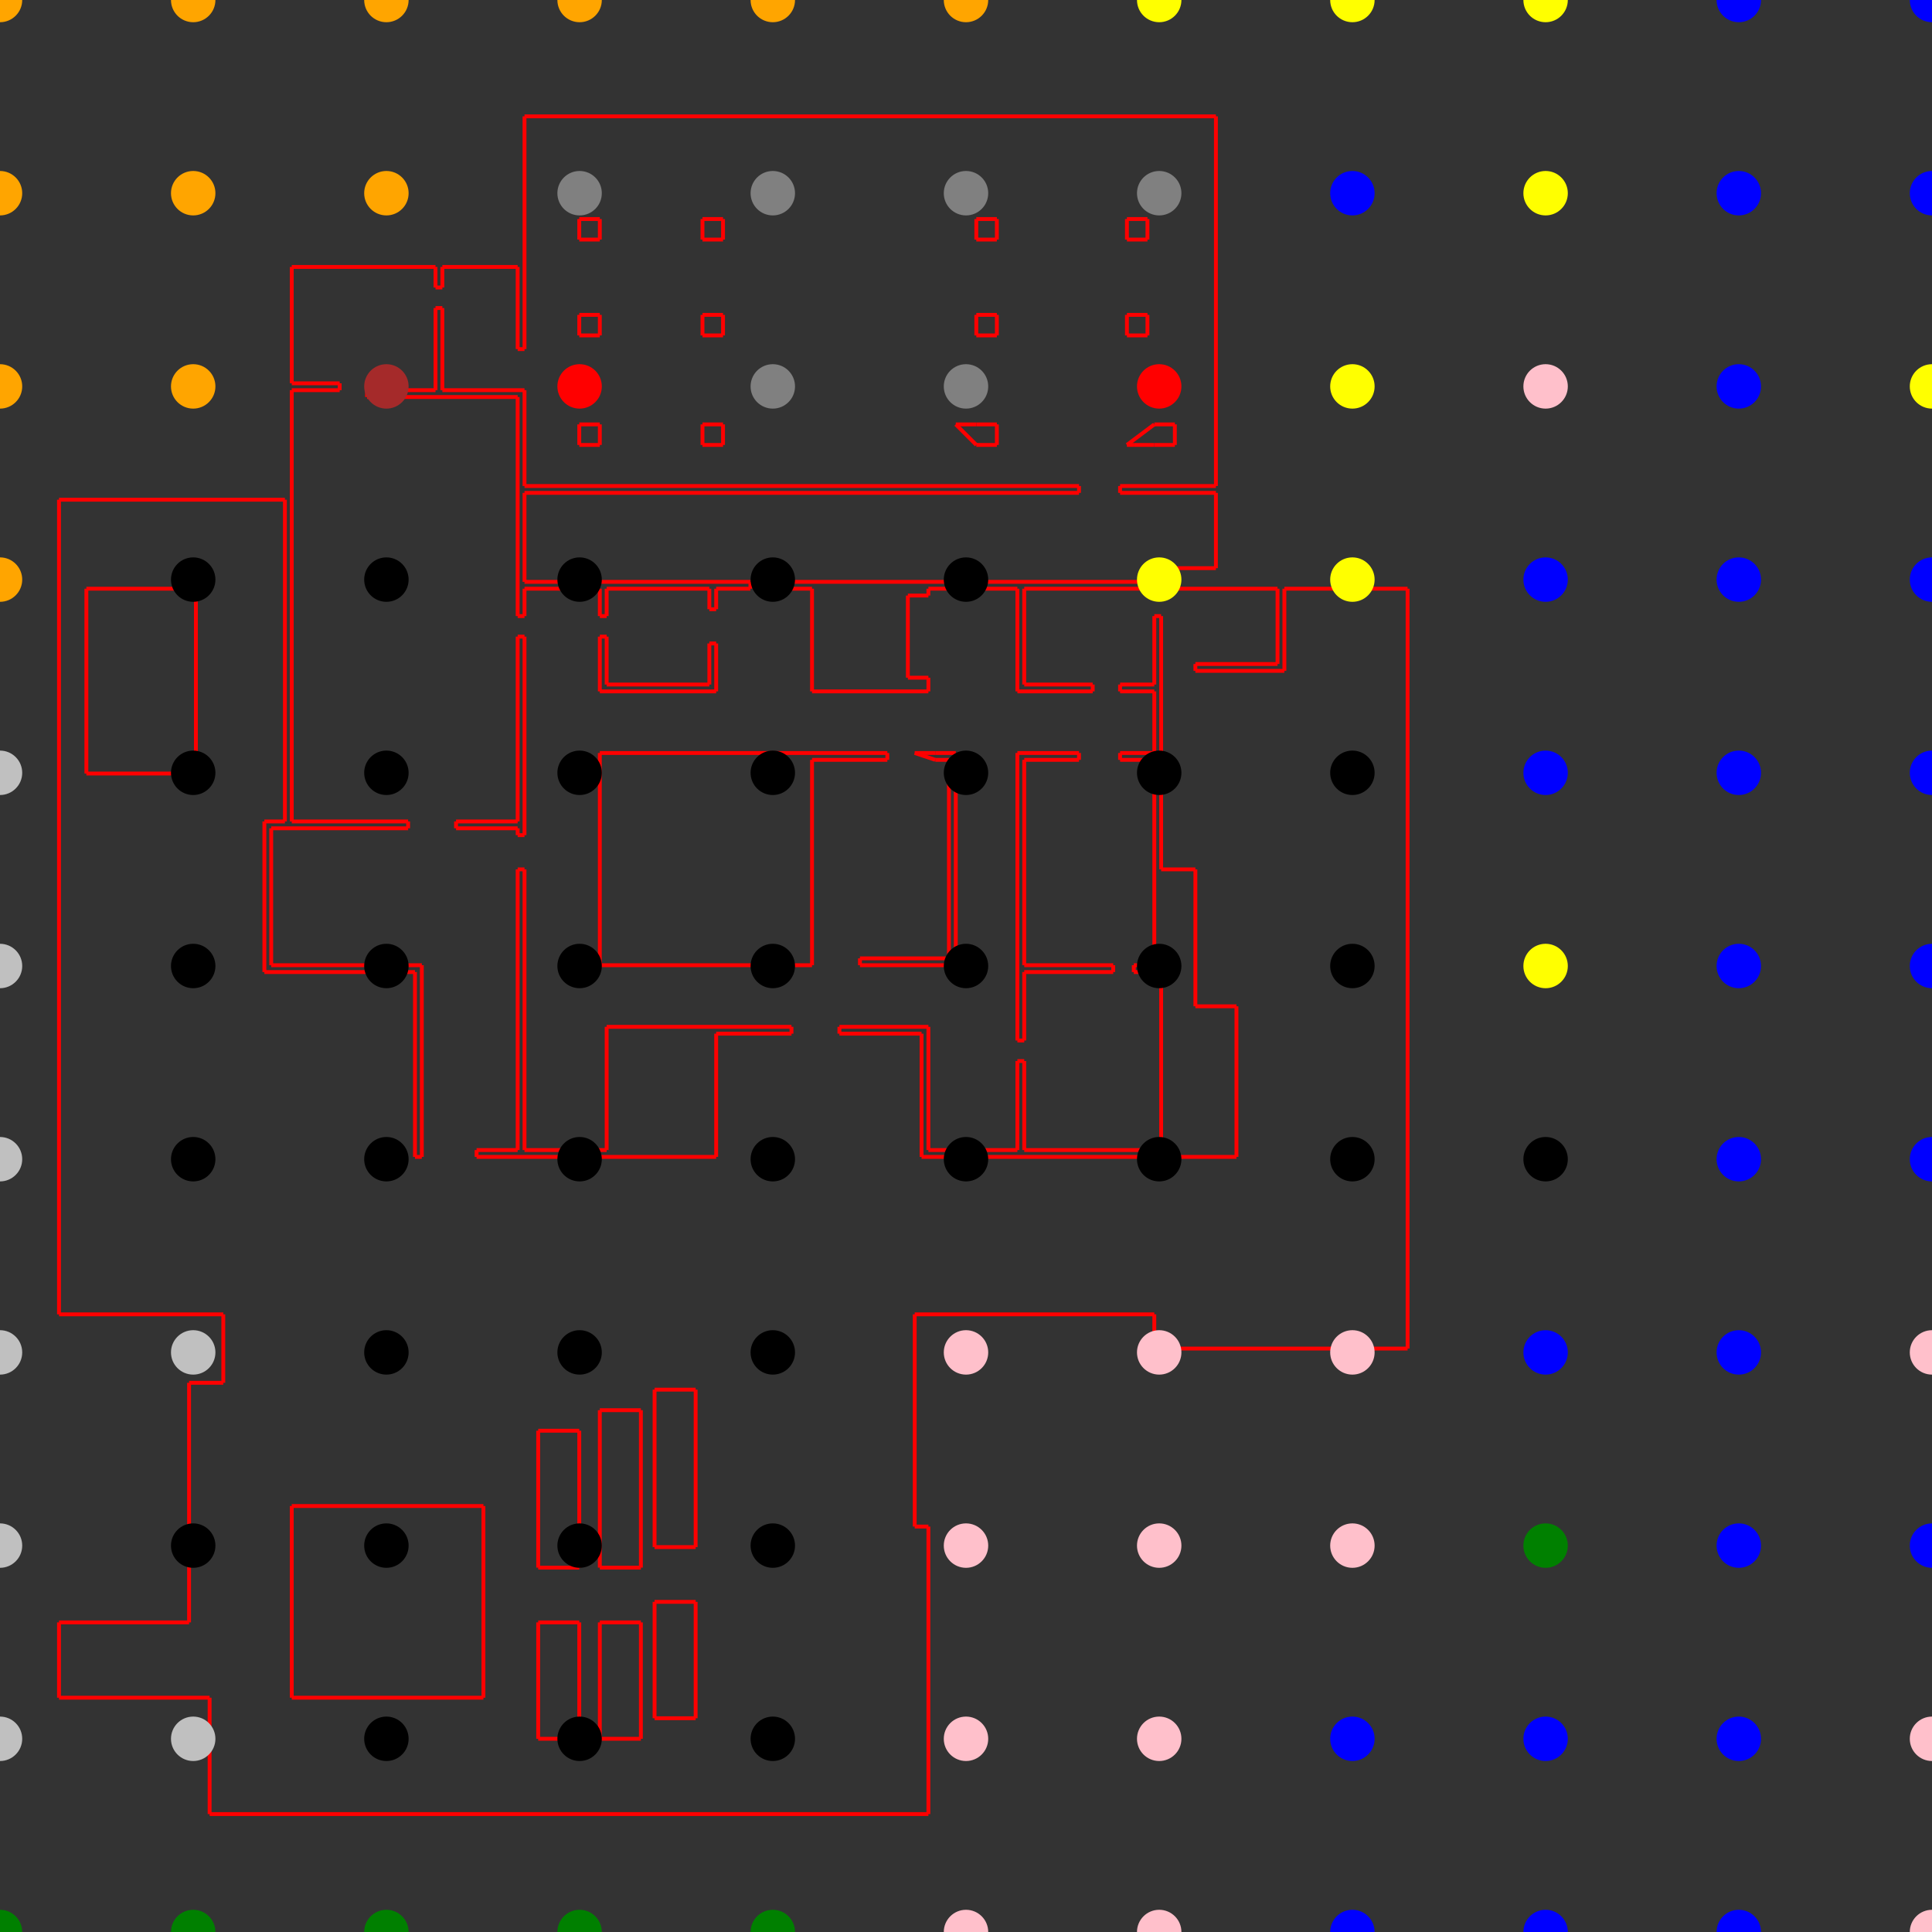 <svg height="1000" width="1000"><rect width="100%" height="100%" fill="#333333" stroke="none"/><line x1="480.538" y1="938.961" x2="480.538" y2="790.142" style="stroke:rgb(255,0,0);stroke-width:2"/>
<line x1="480.538" y1="790.142" x2="473.451" y2="790.142" style="stroke:rgb(255,0,0);stroke-width:2"/>
<line x1="473.451" y1="790.142" x2="473.451" y2="680.299" style="stroke:rgb(255,0,0);stroke-width:2"/>
<line x1="473.451" y1="680.299" x2="597.467" y2="680.299" style="stroke:rgb(255,0,0);stroke-width:2"/>
<line x1="597.467" y1="680.299" x2="597.467" y2="698.016" style="stroke:rgb(255,0,0);stroke-width:2"/>
<line x1="597.467" y1="698.016" x2="728.569" y2="698.016" style="stroke:rgb(255,0,0);stroke-width:2"/>
<line x1="728.569" y1="698.016" x2="728.569" y2="304.709" style="stroke:rgb(255,0,0);stroke-width:2"/>
<line x1="728.569" y1="304.709" x2="664.79" y2="304.709" style="stroke:rgb(255,0,0);stroke-width:2"/>
<line x1="664.79" y1="304.709" x2="664.79" y2="347.229" style="stroke:rgb(255,0,0);stroke-width:2"/>
<line x1="664.79" y1="347.229" x2="618.727" y2="347.229" style="stroke:rgb(255,0,0);stroke-width:2"/>
<line x1="618.727" y1="347.229" x2="618.727" y2="343.685" style="stroke:rgb(255,0,0);stroke-width:2"/>
<line x1="618.727" y1="343.685" x2="661.246" y2="343.685" style="stroke:rgb(255,0,0);stroke-width:2"/>
<line x1="661.246" y1="343.685" x2="661.246" y2="304.709" style="stroke:rgb(255,0,0);stroke-width:2"/>
<line x1="661.246" y1="304.709" x2="601.01" y2="304.709" style="stroke:rgb(255,0,0);stroke-width:2"/>
<line x1="601.01" y1="304.709" x2="601.01" y2="308.252" style="stroke:rgb(255,0,0);stroke-width:2"/>
<line x1="601.01" y1="308.252" x2="593.924" y2="308.252" style="stroke:rgb(255,0,0);stroke-width:2"/>
<line x1="593.924" y1="308.252" x2="593.924" y2="304.709" style="stroke:rgb(255,0,0);stroke-width:2"/>
<line x1="593.924" y1="304.709" x2="530.144" y2="304.709" style="stroke:rgb(255,0,0);stroke-width:2"/>
<line x1="530.144" y1="304.709" x2="530.144" y2="354.315" style="stroke:rgb(255,0,0);stroke-width:2"/>
<line x1="530.144" y1="354.315" x2="565.577" y2="354.315" style="stroke:rgb(255,0,0);stroke-width:2"/>
<line x1="565.577" y1="354.315" x2="565.577" y2="357.858" style="stroke:rgb(255,0,0);stroke-width:2"/>
<line x1="565.577" y1="357.858" x2="526.601" y2="357.858" style="stroke:rgb(255,0,0);stroke-width:2"/>
<line x1="526.601" y1="357.858" x2="526.601" y2="304.709" style="stroke:rgb(255,0,0);stroke-width:2"/>
<line x1="526.601" y1="304.709" x2="505.341" y2="304.709" style="stroke:rgb(255,0,0);stroke-width:2"/>
<line x1="505.341" y1="304.709" x2="505.341" y2="301.166" style="stroke:rgb(255,0,0);stroke-width:2"/>
<line x1="505.341" y1="301.166" x2="593.924" y2="301.166" style="stroke:rgb(255,0,0);stroke-width:2"/>
<line x1="593.924" y1="301.166" x2="593.924" y2="294.079" style="stroke:rgb(255,0,0);stroke-width:2"/>
<line x1="593.924" y1="294.079" x2="629.357" y2="294.079" style="stroke:rgb(255,0,0);stroke-width:2"/>
<line x1="629.357" y1="294.079" x2="629.357" y2="255.103" style="stroke:rgb(255,0,0);stroke-width:2"/>
<line x1="629.357" y1="255.103" x2="579.75" y2="255.103" style="stroke:rgb(255,0,0);stroke-width:2"/>
<line x1="579.75" y1="255.103" x2="579.75" y2="251.559" style="stroke:rgb(255,0,0);stroke-width:2"/>
<line x1="579.75" y1="251.559" x2="629.357" y2="251.559" style="stroke:rgb(255,0,0);stroke-width:2"/>
<line x1="629.357" y1="251.559" x2="629.357" y2="60.221" style="stroke:rgb(255,0,0);stroke-width:2"/>
<line x1="629.357" y1="60.221" x2="271.483" y2="60.221" style="stroke:rgb(255,0,0);stroke-width:2"/>
<line x1="271.483" y1="60.221" x2="271.483" y2="180.693" style="stroke:rgb(255,0,0);stroke-width:2"/>
<line x1="271.483" y1="180.693" x2="267.939" y2="180.693" style="stroke:rgb(255,0,0);stroke-width:2"/>
<line x1="267.939" y1="180.693" x2="267.939" y2="138.173" style="stroke:rgb(255,0,0);stroke-width:2"/>
<line x1="267.939" y1="138.173" x2="228.963" y2="138.173" style="stroke:rgb(255,0,0);stroke-width:2"/>
<line x1="228.963" y1="138.173" x2="228.963" y2="148.803" style="stroke:rgb(255,0,0);stroke-width:2"/>
<line x1="228.963" y1="148.803" x2="225.42" y2="148.803" style="stroke:rgb(255,0,0);stroke-width:2"/>
<line x1="225.42" y1="148.803" x2="225.42" y2="138.173" style="stroke:rgb(255,0,0);stroke-width:2"/>
<line x1="225.42" y1="138.173" x2="151.01" y2="138.173" style="stroke:rgb(255,0,0);stroke-width:2"/>
<line x1="151.01" y1="138.173" x2="151.01" y2="198.41" style="stroke:rgb(255,0,0);stroke-width:2"/>
<line x1="151.01" y1="198.41" x2="175.813" y2="198.41" style="stroke:rgb(255,0,0);stroke-width:2"/>
<line x1="175.813" y1="198.41" x2="175.813" y2="201.953" style="stroke:rgb(255,0,0);stroke-width:2"/>
<line x1="175.813" y1="201.953" x2="151.01" y2="201.953" style="stroke:rgb(255,0,0);stroke-width:2"/>
<line x1="151.01" y1="201.953" x2="151.01" y2="425.181" style="stroke:rgb(255,0,0);stroke-width:2"/>
<line x1="151.01" y1="425.181" x2="211.246" y2="425.181" style="stroke:rgb(255,0,0);stroke-width:2"/>
<line x1="211.246" y1="425.181" x2="211.246" y2="428.725" style="stroke:rgb(255,0,0);stroke-width:2"/>
<line x1="211.246" y1="428.725" x2="140.38" y2="428.725" style="stroke:rgb(255,0,0);stroke-width:2"/>
<line x1="140.38" y1="428.725" x2="140.38" y2="499.591" style="stroke:rgb(255,0,0);stroke-width:2"/>
<line x1="140.38" y1="499.591" x2="218.333" y2="499.591" style="stroke:rgb(255,0,0);stroke-width:2"/>
<line x1="218.333" y1="499.591" x2="218.333" y2="598.803" style="stroke:rgb(255,0,0);stroke-width:2"/>
<line x1="218.333" y1="598.803" x2="214.79" y2="598.803" style="stroke:rgb(255,0,0);stroke-width:2"/>
<line x1="214.79" y1="598.803" x2="214.79" y2="503.134" style="stroke:rgb(255,0,0);stroke-width:2"/>
<line x1="214.79" y1="503.134" x2="136.837" y2="503.134" style="stroke:rgb(255,0,0);stroke-width:2"/>
<line x1="136.837" y1="503.134" x2="136.837" y2="425.181" style="stroke:rgb(255,0,0);stroke-width:2"/>
<line x1="136.837" y1="425.181" x2="147.467" y2="425.181" style="stroke:rgb(255,0,0);stroke-width:2"/>
<line x1="147.467" y1="425.181" x2="147.467" y2="258.646" style="stroke:rgb(255,0,0);stroke-width:2"/>
<line x1="147.467" y1="258.646" x2="30.538" y2="258.646" style="stroke:rgb(255,0,0);stroke-width:2"/>
<line x1="44.711" y1="400.378" x2="44.711" y2="304.709" style="stroke:rgb(255,0,0);stroke-width:2"/>
<line x1="44.711" y1="304.709" x2="101.404" y2="304.709" style="stroke:rgb(255,0,0);stroke-width:2"/>
<line x1="101.404" y1="304.709" x2="101.404" y2="400.378" style="stroke:rgb(255,0,0);stroke-width:2"/>
<line x1="101.404" y1="400.378" x2="44.711" y2="400.378" style="stroke:rgb(255,0,0);stroke-width:2"/>
<line x1="480.538" y1="938.961" x2="108.49" y2="938.961" style="stroke:rgb(255,0,0);stroke-width:2"/>
<line x1="108.49" y1="938.961" x2="108.49" y2="878.725" style="stroke:rgb(255,0,0);stroke-width:2"/>
<line x1="108.49" y1="878.725" x2="30.538" y2="878.725" style="stroke:rgb(255,0,0);stroke-width:2"/>
<line x1="30.538" y1="878.725" x2="30.538" y2="839.748" style="stroke:rgb(255,0,0);stroke-width:2"/>
<line x1="30.538" y1="839.748" x2="97.861" y2="839.748" style="stroke:rgb(255,0,0);stroke-width:2"/>
<line x1="97.861" y1="839.748" x2="97.861" y2="715.732" style="stroke:rgb(255,0,0);stroke-width:2"/>
<line x1="97.861" y1="715.732" x2="115.577" y2="715.732" style="stroke:rgb(255,0,0);stroke-width:2"/>
<line x1="115.577" y1="715.732" x2="115.577" y2="680.299" style="stroke:rgb(255,0,0);stroke-width:2"/>
<line x1="115.577" y1="680.299" x2="30.538" y2="680.299" style="stroke:rgb(255,0,0);stroke-width:2"/>
<line x1="30.538" y1="680.299" x2="30.538" y2="258.646" style="stroke:rgb(255,0,0);stroke-width:2"/>
<line x1="583.294" y1="230.299" x2="586.837" y2="230.299" style="stroke:rgb(255,0,0);stroke-width:2"/>
<line x1="586.837" y1="230.299" x2="597.467" y2="230.299" style="stroke:rgb(255,0,0);stroke-width:2"/>
<line x1="597.467" y1="230.299" x2="608.097" y2="230.299" style="stroke:rgb(255,0,0);stroke-width:2"/>
<line x1="608.097" y1="230.299" x2="608.097" y2="219.669" style="stroke:rgb(255,0,0);stroke-width:2"/>
<line x1="608.097" y1="219.669" x2="597.467" y2="219.669" style="stroke:rgb(255,0,0);stroke-width:2"/>
<line x1="597.467" y1="219.669" x2="583.294" y2="230.299" style="stroke:rgb(255,0,0);stroke-width:2"/>
<line x1="583.294" y1="173.606" x2="593.924" y2="173.606" style="stroke:rgb(255,0,0);stroke-width:2"/>
<line x1="593.924" y1="173.606" x2="593.924" y2="162.977" style="stroke:rgb(255,0,0);stroke-width:2"/>
<line x1="593.924" y1="162.977" x2="583.294" y2="162.977" style="stroke:rgb(255,0,0);stroke-width:2"/>
<line x1="583.294" y1="162.977" x2="583.294" y2="173.606" style="stroke:rgb(255,0,0);stroke-width:2"/>
<line x1="505.341" y1="230.299" x2="515.971" y2="230.299" style="stroke:rgb(255,0,0);stroke-width:2"/>
<line x1="515.971" y1="230.299" x2="515.971" y2="219.669" style="stroke:rgb(255,0,0);stroke-width:2"/>
<line x1="515.971" y1="219.669" x2="505.341" y2="219.669" style="stroke:rgb(255,0,0);stroke-width:2"/>
<line x1="505.341" y1="219.669" x2="494.711" y2="219.669" style="stroke:rgb(255,0,0);stroke-width:2"/>
<line x1="494.711" y1="219.669" x2="505.341" y2="230.299" style="stroke:rgb(255,0,0);stroke-width:2"/>
<line x1="505.341" y1="173.606" x2="515.971" y2="173.606" style="stroke:rgb(255,0,0);stroke-width:2"/>
<line x1="515.971" y1="173.606" x2="515.971" y2="162.977" style="stroke:rgb(255,0,0);stroke-width:2"/>
<line x1="515.971" y1="162.977" x2="505.341" y2="162.977" style="stroke:rgb(255,0,0);stroke-width:2"/>
<line x1="505.341" y1="162.977" x2="505.341" y2="173.606" style="stroke:rgb(255,0,0);stroke-width:2"/>
<line x1="583.294" y1="124" x2="593.924" y2="124" style="stroke:rgb(255,0,0);stroke-width:2"/>
<line x1="593.924" y1="124" x2="593.924" y2="113.37" style="stroke:rgb(255,0,0);stroke-width:2"/>
<line x1="593.924" y1="113.37" x2="583.294" y2="113.37" style="stroke:rgb(255,0,0);stroke-width:2"/>
<line x1="583.294" y1="113.37" x2="583.294" y2="124" style="stroke:rgb(255,0,0);stroke-width:2"/>
<line x1="505.341" y1="124" x2="515.971" y2="124" style="stroke:rgb(255,0,0);stroke-width:2"/>
<line x1="515.971" y1="124" x2="515.971" y2="113.37" style="stroke:rgb(255,0,0);stroke-width:2"/>
<line x1="515.971" y1="113.37" x2="505.341" y2="113.37" style="stroke:rgb(255,0,0);stroke-width:2"/>
<line x1="505.341" y1="113.37" x2="505.341" y2="124" style="stroke:rgb(255,0,0);stroke-width:2"/>
<line x1="363.609" y1="124" x2="374.239" y2="124" style="stroke:rgb(255,0,0);stroke-width:2"/>
<line x1="374.239" y1="124" x2="374.239" y2="113.37" style="stroke:rgb(255,0,0);stroke-width:2"/>
<line x1="374.239" y1="113.37" x2="363.609" y2="113.37" style="stroke:rgb(255,0,0);stroke-width:2"/>
<line x1="363.609" y1="113.37" x2="363.609" y2="124" style="stroke:rgb(255,0,0);stroke-width:2"/>
<line x1="374.239" y1="162.977" x2="363.609" y2="162.977" style="stroke:rgb(255,0,0);stroke-width:2"/>
<line x1="363.609" y1="162.977" x2="363.609" y2="173.606" style="stroke:rgb(255,0,0);stroke-width:2"/>
<line x1="363.609" y1="173.606" x2="374.239" y2="173.606" style="stroke:rgb(255,0,0);stroke-width:2"/>
<line x1="374.239" y1="173.606" x2="374.239" y2="162.977" style="stroke:rgb(255,0,0);stroke-width:2"/>
<line x1="363.609" y1="230.299" x2="374.239" y2="230.299" style="stroke:rgb(255,0,0);stroke-width:2"/>
<line x1="374.239" y1="230.299" x2="374.239" y2="219.669" style="stroke:rgb(255,0,0);stroke-width:2"/>
<line x1="374.239" y1="219.669" x2="363.609" y2="219.669" style="stroke:rgb(255,0,0);stroke-width:2"/>
<line x1="363.609" y1="219.669" x2="363.609" y2="230.299" style="stroke:rgb(255,0,0);stroke-width:2"/>
<line x1="299.829" y1="230.299" x2="310.459" y2="230.299" style="stroke:rgb(255,0,0);stroke-width:2"/>
<line x1="310.459" y1="230.299" x2="310.459" y2="219.669" style="stroke:rgb(255,0,0);stroke-width:2"/>
<line x1="310.459" y1="219.669" x2="299.829" y2="219.669" style="stroke:rgb(255,0,0);stroke-width:2"/>
<line x1="299.829" y1="219.669" x2="299.829" y2="230.299" style="stroke:rgb(255,0,0);stroke-width:2"/>
<line x1="299.829" y1="173.606" x2="310.459" y2="173.606" style="stroke:rgb(255,0,0);stroke-width:2"/>
<line x1="310.459" y1="173.606" x2="310.459" y2="162.977" style="stroke:rgb(255,0,0);stroke-width:2"/>
<line x1="310.459" y1="162.977" x2="299.829" y2="162.977" style="stroke:rgb(255,0,0);stroke-width:2"/>
<line x1="299.829" y1="162.977" x2="299.829" y2="173.606" style="stroke:rgb(255,0,0);stroke-width:2"/>
<line x1="299.829" y1="124" x2="310.459" y2="124" style="stroke:rgb(255,0,0);stroke-width:2"/>
<line x1="310.459" y1="124" x2="310.459" y2="113.37" style="stroke:rgb(255,0,0);stroke-width:2"/>
<line x1="310.459" y1="113.37" x2="299.829" y2="113.37" style="stroke:rgb(255,0,0);stroke-width:2"/>
<line x1="299.829" y1="113.37" x2="299.829" y2="124" style="stroke:rgb(255,0,0);stroke-width:2"/>
<line x1="189.987" y1="205.496" x2="267.939" y2="205.496" style="stroke:rgb(255,0,0);stroke-width:2"/>
<line x1="267.939" y1="205.496" x2="267.939" y2="318.882" style="stroke:rgb(255,0,0);stroke-width:2"/>
<line x1="267.939" y1="318.882" x2="271.483" y2="318.882" style="stroke:rgb(255,0,0);stroke-width:2"/>
<line x1="271.483" y1="318.882" x2="271.483" y2="304.709" style="stroke:rgb(255,0,0);stroke-width:2"/>
<line x1="271.483" y1="304.709" x2="310.459" y2="304.709" style="stroke:rgb(255,0,0);stroke-width:2"/>
<line x1="310.459" y1="304.709" x2="310.459" y2="318.882" style="stroke:rgb(255,0,0);stroke-width:2"/>
<line x1="310.459" y1="318.882" x2="314.002" y2="318.882" style="stroke:rgb(255,0,0);stroke-width:2"/>
<line x1="314.002" y1="318.882" x2="314.002" y2="304.709" style="stroke:rgb(255,0,0);stroke-width:2"/>
<line x1="314.002" y1="304.709" x2="367.152" y2="304.709" style="stroke:rgb(255,0,0);stroke-width:2"/>
<line x1="367.152" y1="304.709" x2="367.152" y2="315.339" style="stroke:rgb(255,0,0);stroke-width:2"/>
<line x1="367.152" y1="315.339" x2="370.695" y2="315.339" style="stroke:rgb(255,0,0);stroke-width:2"/>
<line x1="370.695" y1="315.339" x2="370.695" y2="304.709" style="stroke:rgb(255,0,0);stroke-width:2"/>
<line x1="370.695" y1="304.709" x2="388.412" y2="304.709" style="stroke:rgb(255,0,0);stroke-width:2"/>
<line x1="388.412" y1="304.709" x2="388.412" y2="301.166" style="stroke:rgb(255,0,0);stroke-width:2"/>
<line x1="388.412" y1="301.166" x2="271.483" y2="301.166" style="stroke:rgb(255,0,0);stroke-width:2"/>
<line x1="271.483" y1="301.166" x2="271.483" y2="255.103" style="stroke:rgb(255,0,0);stroke-width:2"/>
<line x1="271.483" y1="255.103" x2="558.49" y2="255.103" style="stroke:rgb(255,0,0);stroke-width:2"/>
<line x1="558.49" y1="255.103" x2="558.49" y2="251.559" style="stroke:rgb(255,0,0);stroke-width:2"/>
<line x1="558.49" y1="251.559" x2="271.483" y2="251.559" style="stroke:rgb(255,0,0);stroke-width:2"/>
<line x1="271.483" y1="251.559" x2="271.483" y2="201.953" style="stroke:rgb(255,0,0);stroke-width:2"/>
<line x1="271.483" y1="201.953" x2="228.963" y2="201.953" style="stroke:rgb(255,0,0);stroke-width:2"/>
<line x1="228.963" y1="201.953" x2="228.963" y2="159.433" style="stroke:rgb(255,0,0);stroke-width:2"/>
<line x1="228.963" y1="159.433" x2="225.42" y2="159.433" style="stroke:rgb(255,0,0);stroke-width:2"/>
<line x1="225.42" y1="159.433" x2="225.42" y2="201.953" style="stroke:rgb(255,0,0);stroke-width:2"/>
<line x1="225.42" y1="201.953" x2="189.987" y2="201.953" style="stroke:rgb(255,0,0);stroke-width:2"/>
<line x1="189.987" y1="201.953" x2="189.987" y2="205.496" style="stroke:rgb(255,0,0);stroke-width:2"/>
<line x1="271.483" y1="329.512" x2="267.939" y2="329.512" style="stroke:rgb(255,0,0);stroke-width:2"/>
<line x1="267.939" y1="329.512" x2="267.939" y2="425.181" style="stroke:rgb(255,0,0);stroke-width:2"/>
<line x1="267.939" y1="425.181" x2="236.05" y2="425.181" style="stroke:rgb(255,0,0);stroke-width:2"/>
<line x1="236.05" y1="425.181" x2="236.05" y2="428.725" style="stroke:rgb(255,0,0);stroke-width:2"/>
<line x1="236.05" y1="428.725" x2="267.939" y2="428.725" style="stroke:rgb(255,0,0);stroke-width:2"/>
<line x1="267.939" y1="428.725" x2="267.939" y2="432.268" style="stroke:rgb(255,0,0);stroke-width:2"/>
<line x1="267.939" y1="432.268" x2="271.483" y2="432.268" style="stroke:rgb(255,0,0);stroke-width:2"/>
<line x1="271.483" y1="432.268" x2="271.483" y2="329.512" style="stroke:rgb(255,0,0);stroke-width:2"/>
<line x1="310.459" y1="329.512" x2="310.459" y2="357.858" style="stroke:rgb(255,0,0);stroke-width:2"/>
<line x1="310.459" y1="357.858" x2="370.695" y2="357.858" style="stroke:rgb(255,0,0);stroke-width:2"/>
<line x1="370.695" y1="357.858" x2="370.695" y2="333.055" style="stroke:rgb(255,0,0);stroke-width:2"/>
<line x1="370.695" y1="333.055" x2="367.152" y2="333.055" style="stroke:rgb(255,0,0);stroke-width:2"/>
<line x1="367.152" y1="333.055" x2="367.152" y2="354.315" style="stroke:rgb(255,0,0);stroke-width:2"/>
<line x1="367.152" y1="354.315" x2="314.002" y2="354.315" style="stroke:rgb(255,0,0);stroke-width:2"/>
<line x1="314.002" y1="354.315" x2="314.002" y2="329.512" style="stroke:rgb(255,0,0);stroke-width:2"/>
<line x1="314.002" y1="329.512" x2="310.459" y2="329.512" style="stroke:rgb(255,0,0);stroke-width:2"/>
<line x1="491.168" y1="301.166" x2="409.672" y2="301.166" style="stroke:rgb(255,0,0);stroke-width:2"/>
<line x1="409.672" y1="301.166" x2="409.672" y2="304.709" style="stroke:rgb(255,0,0);stroke-width:2"/>
<line x1="409.672" y1="304.709" x2="420.302" y2="304.709" style="stroke:rgb(255,0,0);stroke-width:2"/>
<line x1="420.302" y1="304.709" x2="420.302" y2="357.858" style="stroke:rgb(255,0,0);stroke-width:2"/>
<line x1="420.302" y1="357.858" x2="480.538" y2="357.858" style="stroke:rgb(255,0,0);stroke-width:2"/>
<line x1="480.538" y1="357.858" x2="480.538" y2="350.772" style="stroke:rgb(255,0,0);stroke-width:2"/>
<line x1="480.538" y1="350.772" x2="469.908" y2="350.772" style="stroke:rgb(255,0,0);stroke-width:2"/>
<line x1="469.908" y1="350.772" x2="469.908" y2="308.252" style="stroke:rgb(255,0,0);stroke-width:2"/>
<line x1="469.908" y1="308.252" x2="480.538" y2="308.252" style="stroke:rgb(255,0,0);stroke-width:2"/>
<line x1="480.538" y1="308.252" x2="480.538" y2="304.709" style="stroke:rgb(255,0,0);stroke-width:2"/>
<line x1="480.538" y1="304.709" x2="491.168" y2="304.709" style="stroke:rgb(255,0,0);stroke-width:2"/>
<line x1="491.168" y1="304.709" x2="491.168" y2="301.166" style="stroke:rgb(255,0,0);stroke-width:2"/>
<line x1="558.49" y1="389.748" x2="526.601" y2="389.748" style="stroke:rgb(255,0,0);stroke-width:2"/>
<line x1="526.601" y1="389.748" x2="526.601" y2="538.567" style="stroke:rgb(255,0,0);stroke-width:2"/>
<line x1="526.601" y1="538.567" x2="530.144" y2="538.567" style="stroke:rgb(255,0,0);stroke-width:2"/>
<line x1="530.144" y1="538.567" x2="530.144" y2="503.134" style="stroke:rgb(255,0,0);stroke-width:2"/>
<line x1="530.144" y1="503.134" x2="576.207" y2="503.134" style="stroke:rgb(255,0,0);stroke-width:2"/>
<line x1="576.207" y1="503.134" x2="576.207" y2="499.591" style="stroke:rgb(255,0,0);stroke-width:2"/>
<line x1="576.207" y1="499.591" x2="530.144" y2="499.591" style="stroke:rgb(255,0,0);stroke-width:2"/>
<line x1="530.144" y1="499.591" x2="530.144" y2="393.292" style="stroke:rgb(255,0,0);stroke-width:2"/>
<line x1="530.144" y1="393.292" x2="558.49" y2="393.292" style="stroke:rgb(255,0,0);stroke-width:2"/>
<line x1="558.49" y1="393.292" x2="558.49" y2="389.748" style="stroke:rgb(255,0,0);stroke-width:2"/>
<line x1="473.451" y1="389.748" x2="484.081" y2="389.748" style="stroke:rgb(255,0,0);stroke-width:2"/>
<line x1="484.081" y1="389.748" x2="494.711" y2="389.748" style="stroke:rgb(255,0,0);stroke-width:2"/>
<line x1="494.711" y1="389.748" x2="494.711" y2="499.591" style="stroke:rgb(255,0,0);stroke-width:2"/>
<line x1="494.711" y1="499.591" x2="445.105" y2="499.591" style="stroke:rgb(255,0,0);stroke-width:2"/>
<line x1="445.105" y1="499.591" x2="445.105" y2="496.047" style="stroke:rgb(255,0,0);stroke-width:2"/>
<line x1="445.105" y1="496.047" x2="491.168" y2="496.047" style="stroke:rgb(255,0,0);stroke-width:2"/>
<line x1="491.168" y1="496.047" x2="491.168" y2="393.292" style="stroke:rgb(255,0,0);stroke-width:2"/>
<line x1="491.168" y1="393.292" x2="484.081" y2="393.292" style="stroke:rgb(255,0,0);stroke-width:2"/>
<line x1="484.081" y1="393.292" x2="473.451" y2="389.748" style="stroke:rgb(255,0,0);stroke-width:2"/>
<line x1="459.278" y1="389.748" x2="310.459" y2="389.748" style="stroke:rgb(255,0,0);stroke-width:2"/>
<line x1="310.459" y1="389.748" x2="310.459" y2="499.591" style="stroke:rgb(255,0,0);stroke-width:2"/>
<line x1="310.459" y1="499.591" x2="420.302" y2="499.591" style="stroke:rgb(255,0,0);stroke-width:2"/>
<line x1="420.302" y1="499.591" x2="420.302" y2="393.292" style="stroke:rgb(255,0,0);stroke-width:2"/>
<line x1="420.302" y1="393.292" x2="459.278" y2="393.292" style="stroke:rgb(255,0,0);stroke-width:2"/>
<line x1="459.278" y1="393.292" x2="459.278" y2="389.748" style="stroke:rgb(255,0,0);stroke-width:2"/>
<line x1="271.483" y1="449.984" x2="267.939" y2="449.984" style="stroke:rgb(255,0,0);stroke-width:2"/>
<line x1="267.939" y1="449.984" x2="267.939" y2="595.26" style="stroke:rgb(255,0,0);stroke-width:2"/>
<line x1="267.939" y1="595.26" x2="246.679" y2="595.26" style="stroke:rgb(255,0,0);stroke-width:2"/>
<line x1="246.679" y1="595.26" x2="246.679" y2="598.803" style="stroke:rgb(255,0,0);stroke-width:2"/>
<line x1="246.679" y1="598.803" x2="370.695" y2="598.803" style="stroke:rgb(255,0,0);stroke-width:2"/>
<line x1="370.695" y1="598.803" x2="370.695" y2="535.024" style="stroke:rgb(255,0,0);stroke-width:2"/>
<line x1="370.695" y1="535.024" x2="409.672" y2="535.024" style="stroke:rgb(255,0,0);stroke-width:2"/>
<line x1="409.672" y1="535.024" x2="409.672" y2="531.48" style="stroke:rgb(255,0,0);stroke-width:2"/>
<line x1="409.672" y1="531.48" x2="314.002" y2="531.48" style="stroke:rgb(255,0,0);stroke-width:2"/>
<line x1="314.002" y1="531.48" x2="314.002" y2="595.26" style="stroke:rgb(255,0,0);stroke-width:2"/>
<line x1="314.002" y1="595.26" x2="271.483" y2="595.26" style="stroke:rgb(255,0,0);stroke-width:2"/>
<line x1="271.483" y1="595.26" x2="271.483" y2="449.984" style="stroke:rgb(255,0,0);stroke-width:2"/>
<line x1="434.475" y1="531.481" x2="434.475" y2="535.024" style="stroke:rgb(255,0,0);stroke-width:2"/>
<line x1="434.475" y1="535.024" x2="476.994" y2="535.024" style="stroke:rgb(255,0,0);stroke-width:2"/>
<line x1="476.994" y1="535.024" x2="476.994" y2="598.803" style="stroke:rgb(255,0,0);stroke-width:2"/>
<line x1="476.994" y1="598.803" x2="639.987" y2="598.803" style="stroke:rgb(255,0,0);stroke-width:2"/>
<line x1="639.987" y1="598.803" x2="639.987" y2="520.851" style="stroke:rgb(255,0,0);stroke-width:2"/>
<line x1="639.987" y1="520.851" x2="618.727" y2="520.851" style="stroke:rgb(255,0,0);stroke-width:2"/>
<line x1="618.727" y1="520.851" x2="618.727" y2="449.984" style="stroke:rgb(255,0,0);stroke-width:2"/>
<line x1="618.727" y1="449.984" x2="601.01" y2="449.984" style="stroke:rgb(255,0,0);stroke-width:2"/>
<line x1="601.01" y1="449.984" x2="601.01" y2="318.882" style="stroke:rgb(255,0,0);stroke-width:2"/>
<line x1="601.01" y1="318.882" x2="597.467" y2="318.882" style="stroke:rgb(255,0,0);stroke-width:2"/>
<line x1="597.467" y1="318.882" x2="597.467" y2="354.315" style="stroke:rgb(255,0,0);stroke-width:2"/>
<line x1="597.467" y1="354.315" x2="579.75" y2="354.315" style="stroke:rgb(255,0,0);stroke-width:2"/>
<line x1="579.75" y1="354.315" x2="579.75" y2="357.858" style="stroke:rgb(255,0,0);stroke-width:2"/>
<line x1="579.75" y1="357.858" x2="597.467" y2="357.858" style="stroke:rgb(255,0,0);stroke-width:2"/>
<line x1="597.467" y1="357.858" x2="597.467" y2="389.748" style="stroke:rgb(255,0,0);stroke-width:2"/>
<line x1="597.467" y1="389.748" x2="579.75" y2="389.748" style="stroke:rgb(255,0,0);stroke-width:2"/>
<line x1="579.75" y1="389.748" x2="579.75" y2="393.292" style="stroke:rgb(255,0,0);stroke-width:2"/>
<line x1="579.75" y1="393.292" x2="597.467" y2="393.292" style="stroke:rgb(255,0,0);stroke-width:2"/>
<line x1="597.467" y1="393.292" x2="597.467" y2="499.591" style="stroke:rgb(255,0,0);stroke-width:2"/>
<line x1="597.467" y1="499.591" x2="586.837" y2="499.591" style="stroke:rgb(255,0,0);stroke-width:2"/>
<line x1="586.837" y1="499.591" x2="586.837" y2="503.134" style="stroke:rgb(255,0,0);stroke-width:2"/>
<line x1="586.837" y1="503.134" x2="601.01" y2="503.134" style="stroke:rgb(255,0,0);stroke-width:2"/>
<line x1="601.01" y1="503.134" x2="601.01" y2="595.26" style="stroke:rgb(255,0,0);stroke-width:2"/>
<line x1="601.01" y1="595.26" x2="530.144" y2="595.26" style="stroke:rgb(255,0,0);stroke-width:2"/>
<line x1="530.144" y1="595.26" x2="530.144" y2="549.197" style="stroke:rgb(255,0,0);stroke-width:2"/>
<line x1="530.144" y1="549.197" x2="526.601" y2="549.197" style="stroke:rgb(255,0,0);stroke-width:2"/>
<line x1="526.601" y1="549.197" x2="526.601" y2="595.26" style="stroke:rgb(255,0,0);stroke-width:2"/>
<line x1="526.601" y1="595.26" x2="480.538" y2="595.26" style="stroke:rgb(255,0,0);stroke-width:2"/>
<line x1="480.538" y1="595.26" x2="480.538" y2="531.481" style="stroke:rgb(255,0,0);stroke-width:2"/>
<line x1="480.538" y1="531.481" x2="434.475" y2="531.481" style="stroke:rgb(255,0,0);stroke-width:2"/>
<line x1="250.223" y1="779.512" x2="151.01" y2="779.512" style="stroke:rgb(255,0,0);stroke-width:2"/>
<line x1="151.01" y1="779.512" x2="151.01" y2="878.725" style="stroke:rgb(255,0,0);stroke-width:2"/>
<line x1="151.01" y1="878.725" x2="250.223" y2="878.725" style="stroke:rgb(255,0,0);stroke-width:2"/>
<line x1="250.223" y1="878.725" x2="250.223" y2="779.512" style="stroke:rgb(255,0,0);stroke-width:2"/>
<line x1="278.569" y1="839.748" x2="278.569" y2="899.984" style="stroke:rgb(255,0,0);stroke-width:2"/>
<line x1="278.569" y1="899.984" x2="299.829" y2="899.984" style="stroke:rgb(255,0,0);stroke-width:2"/>
<line x1="299.829" y1="899.984" x2="299.829" y2="839.748" style="stroke:rgb(255,0,0);stroke-width:2"/>
<line x1="299.829" y1="839.748" x2="278.569" y2="839.748" style="stroke:rgb(255,0,0);stroke-width:2"/>
<line x1="310.459" y1="839.748" x2="310.459" y2="899.984" style="stroke:rgb(255,0,0);stroke-width:2"/>
<line x1="310.459" y1="899.984" x2="331.719" y2="899.984" style="stroke:rgb(255,0,0);stroke-width:2"/>
<line x1="331.719" y1="899.984" x2="331.719" y2="839.748" style="stroke:rgb(255,0,0);stroke-width:2"/>
<line x1="331.719" y1="839.748" x2="310.459" y2="839.748" style="stroke:rgb(255,0,0);stroke-width:2"/>
<line x1="338.805" y1="829.118" x2="338.805" y2="889.355" style="stroke:rgb(255,0,0);stroke-width:2"/>
<line x1="338.805" y1="889.355" x2="360.065" y2="889.355" style="stroke:rgb(255,0,0);stroke-width:2"/>
<line x1="360.065" y1="889.355" x2="360.065" y2="829.118" style="stroke:rgb(255,0,0);stroke-width:2"/>
<line x1="360.065" y1="829.118" x2="338.805" y2="829.118" style="stroke:rgb(255,0,0);stroke-width:2"/>
<line x1="299.829" y1="811.402" x2="278.569" y2="811.402" style="stroke:rgb(255,0,0);stroke-width:2"/>
<line x1="278.569" y1="811.402" x2="278.569" y2="740.536" style="stroke:rgb(255,0,0);stroke-width:2"/>
<line x1="278.569" y1="740.536" x2="299.829" y2="740.536" style="stroke:rgb(255,0,0);stroke-width:2"/>
<line x1="299.829" y1="740.536" x2="299.829" y2="811.402" style="stroke:rgb(255,0,0);stroke-width:2"/>
<line x1="331.719" y1="811.402" x2="310.459" y2="811.402" style="stroke:rgb(255,0,0);stroke-width:2"/>
<line x1="310.459" y1="811.402" x2="310.459" y2="729.906" style="stroke:rgb(255,0,0);stroke-width:2"/>
<line x1="310.459" y1="729.906" x2="331.719" y2="729.906" style="stroke:rgb(255,0,0);stroke-width:2"/>
<line x1="331.719" y1="729.906" x2="331.719" y2="811.402" style="stroke:rgb(255,0,0);stroke-width:2"/>
<line x1="338.805" y1="800.772" x2="360.065" y2="800.772" style="stroke:rgb(255,0,0);stroke-width:2"/>
<line x1="360.065" y1="800.772" x2="360.065" y2="719.276" style="stroke:rgb(255,0,0);stroke-width:2"/>
<line x1="360.065" y1="719.276" x2="338.805" y2="719.276" style="stroke:rgb(255,0,0);stroke-width:2"/>
<line x1="338.805" y1="719.276" x2="338.805" y2="800.772" style="stroke:rgb(255,0,0);stroke-width:2"/>
<circle cx="800.0" cy="600.0" r="10.0" stroke="black" stroke-width="3" fill="black"/>
<circle cx="400.0" cy="800.0" r="10.0" stroke="black" stroke-width="3" fill="black"/>
<circle cx="700.0" cy="500.0" r="10.0" stroke="black" stroke-width="3" fill="black"/>
<circle cx="300.0" cy="500.0" r="10.0" stroke="black" stroke-width="3" fill="black"/>
<circle cx="100.0" cy="400.0" r="10.0" stroke="black" stroke-width="3" fill="black"/>
<circle cx="300.0" cy="600.0" r="10.0" stroke="black" stroke-width="3" fill="black"/>
<circle cx="600.0" cy="600.0" r="10.0" stroke="black" stroke-width="3" fill="black"/>
<circle cx="400.0" cy="700.0" r="10.0" stroke="black" stroke-width="3" fill="black"/>
<circle cx="300.0" cy="400.0" r="10.0" stroke="black" stroke-width="3" fill="black"/>
<circle cx="200.0" cy="300.0" r="10.0" stroke="black" stroke-width="3" fill="black"/>
<circle cx="500.0" cy="600.0" r="10.0" stroke="black" stroke-width="3" fill="black"/>
<circle cx="400.0" cy="300.0" r="10.0" stroke="black" stroke-width="3" fill="black"/>
<circle cx="300.0" cy="300.0" r="10.0" stroke="black" stroke-width="3" fill="black"/>
<circle cx="100.0" cy="800.0" r="10.0" stroke="black" stroke-width="3" fill="black"/>
<circle cx="500.0" cy="300.0" r="10.0" stroke="black" stroke-width="3" fill="black"/>
<circle cx="400.0" cy="500.0" r="10.0" stroke="black" stroke-width="3" fill="black"/>
<circle cx="100.0" cy="300.0" r="10.0" stroke="black" stroke-width="3" fill="black"/>
<circle cx="200.0" cy="600.0" r="10.0" stroke="black" stroke-width="3" fill="black"/>
<circle cx="200.0" cy="500.0" r="10.0" stroke="black" stroke-width="3" fill="black"/>
<circle cx="700.0" cy="400.0" r="10.0" stroke="black" stroke-width="3" fill="black"/>
<circle cx="500.0" cy="500.0" r="10.0" stroke="black" stroke-width="3" fill="black"/>
<circle cx="700.0" cy="600.0" r="10.0" stroke="black" stroke-width="3" fill="black"/>
<circle cx="200.0" cy="400.0" r="10.0" stroke="black" stroke-width="3" fill="black"/>
<circle cx="200.0" cy="700.0" r="10.0" stroke="black" stroke-width="3" fill="black"/>
<circle cx="200.0" cy="800.0" r="10.0" stroke="black" stroke-width="3" fill="black"/>
<circle cx="300.0" cy="700.0" r="10.0" stroke="black" stroke-width="3" fill="black"/>
<circle cx="200.0" cy="900.0" r="10.0" stroke="black" stroke-width="3" fill="black"/>
<circle cx="400.0" cy="900.0" r="10.0" stroke="black" stroke-width="3" fill="black"/>
<circle cx="600.0" cy="500.0" r="10.0" stroke="black" stroke-width="3" fill="black"/>
<circle cx="600.0" cy="400.0" r="10.0" stroke="black" stroke-width="3" fill="black"/>
<circle cx="100.0" cy="600.0" r="10.0" stroke="black" stroke-width="3" fill="black"/>
<circle cx="400.0" cy="600.0" r="10.0" stroke="black" stroke-width="3" fill="black"/>
<circle cx="300.0" cy="900.0" r="10.0" stroke="black" stroke-width="3" fill="black"/>
<circle cx="400.0" cy="400.0" r="10.0" stroke="black" stroke-width="3" fill="black"/>
<circle cx="500.0" cy="400.0" r="10.0" stroke="black" stroke-width="3" fill="black"/>
<circle cx="300.0" cy="800.0" r="10.0" stroke="black" stroke-width="3" fill="black"/>
<circle cx="100.0" cy="500.0" r="10.0" stroke="black" stroke-width="3" fill="black"/>
<circle cx="800.0" cy="800.0" r="10.0" stroke="green" stroke-width="3" fill="green"/>
<circle cx="300.0" cy="1000.0" r="10.0" stroke="green" stroke-width="3" fill="green"/>
<circle cx="0.0" cy="1000.0" r="10.0" stroke="green" stroke-width="3" fill="green"/>
<circle cx="400.0" cy="1000.0" r="10.0" stroke="green" stroke-width="3" fill="green"/>
<circle cx="200.0" cy="1000.0" r="10.0" stroke="green" stroke-width="3" fill="green"/>
<circle cx="100.0" cy="1000.0" r="10.0" stroke="green" stroke-width="3" fill="green"/>
<circle cx="200.0" cy="100.0" r="10.0" stroke="orange" stroke-width="3" fill="orange"/>
<circle cx="0.0" cy="200.0" r="10.0" stroke="orange" stroke-width="3" fill="orange"/>
<circle cx="0.0" cy="0.0" r="10.0" stroke="orange" stroke-width="3" fill="orange"/>
<circle cx="200.0" cy="0.0" r="10.0" stroke="orange" stroke-width="3" fill="orange"/>
<circle cx="300.0" cy="0.0" r="10.0" stroke="orange" stroke-width="3" fill="orange"/>
<circle cx="400.0" cy="0.0" r="10.0" stroke="orange" stroke-width="3" fill="orange"/>
<circle cx="100.0" cy="200.0" r="10.0" stroke="orange" stroke-width="3" fill="orange"/>
<circle cx="500.0" cy="0.0" r="10.0" stroke="orange" stroke-width="3" fill="orange"/>
<circle cx="0.0" cy="300.0" r="10.0" stroke="orange" stroke-width="3" fill="orange"/>
<circle cx="0.0" cy="100.0" r="10.0" stroke="orange" stroke-width="3" fill="orange"/>
<circle cx="100.0" cy="100.0" r="10.0" stroke="orange" stroke-width="3" fill="orange"/>
<circle cx="100.0" cy="0.0" r="10.0" stroke="orange" stroke-width="3" fill="orange"/>
<circle cx="800.0" cy="100.0" r="10.0" stroke="yellow" stroke-width="3" fill="yellow"/>
<circle cx="800.0" cy="500.0" r="10.0" stroke="yellow" stroke-width="3" fill="yellow"/>
<circle cx="1000.0" cy="200.0" r="10.0" stroke="yellow" stroke-width="3" fill="yellow"/>
<circle cx="700.0" cy="200.0" r="10.0" stroke="yellow" stroke-width="3" fill="yellow"/>
<circle cx="700.0" cy="0.0" r="10.0" stroke="yellow" stroke-width="3" fill="yellow"/>
<circle cx="600.0" cy="0.0" r="10.0" stroke="yellow" stroke-width="3" fill="yellow"/>
<circle cx="800.0" cy="0.0" r="10.0" stroke="yellow" stroke-width="3" fill="yellow"/>
<circle cx="600.0" cy="300.0" r="10.0" stroke="yellow" stroke-width="3" fill="yellow"/>
<circle cx="700.0" cy="300.0" r="10.0" stroke="yellow" stroke-width="3" fill="yellow"/>
<circle cx="400.0" cy="200.0" r="10.0" stroke="grey" stroke-width="3" fill="grey"/>
<circle cx="500.0" cy="100.0" r="10.0" stroke="grey" stroke-width="3" fill="grey"/>
<circle cx="400.0" cy="100.0" r="10.0" stroke="grey" stroke-width="3" fill="grey"/>
<circle cx="500.0" cy="200.0" r="10.0" stroke="grey" stroke-width="3" fill="grey"/>
<circle cx="600.0" cy="100.0" r="10.0" stroke="grey" stroke-width="3" fill="grey"/>
<circle cx="300.0" cy="100.0" r="10.0" stroke="grey" stroke-width="3" fill="grey"/>
<circle cx="1000.0" cy="0.0" r="10.0" stroke="blue" stroke-width="3" fill="blue"/>
<circle cx="900.0" cy="0.0" r="10.0" stroke="blue" stroke-width="3" fill="blue"/>
<circle cx="1000.0" cy="100.0" r="10.0" stroke="blue" stroke-width="3" fill="blue"/>
<circle cx="900.0" cy="600.0" r="10.0" stroke="blue" stroke-width="3" fill="blue"/>
<circle cx="900.0" cy="700.0" r="10.0" stroke="blue" stroke-width="3" fill="blue"/>
<circle cx="1000.0" cy="400.0" r="10.0" stroke="blue" stroke-width="3" fill="blue"/>
<circle cx="900.0" cy="400.0" r="10.0" stroke="blue" stroke-width="3" fill="blue"/>
<circle cx="900.0" cy="500.0" r="10.0" stroke="blue" stroke-width="3" fill="blue"/>
<circle cx="800.0" cy="300.0" r="10.0" stroke="blue" stroke-width="3" fill="blue"/>
<circle cx="1000.0" cy="600.0" r="10.0" stroke="blue" stroke-width="3" fill="blue"/>
<circle cx="900.0" cy="800.0" r="10.0" stroke="blue" stroke-width="3" fill="blue"/>
<circle cx="900.0" cy="300.0" r="10.0" stroke="blue" stroke-width="3" fill="blue"/>
<circle cx="800.0" cy="400.0" r="10.0" stroke="blue" stroke-width="3" fill="blue"/>
<circle cx="900.0" cy="100.0" r="10.0" stroke="blue" stroke-width="3" fill="blue"/>
<circle cx="1000.0" cy="800.0" r="10.0" stroke="blue" stroke-width="3" fill="blue"/>
<circle cx="800.0" cy="1000.0" r="10.0" stroke="blue" stroke-width="3" fill="blue"/>
<circle cx="900.0" cy="1000.0" r="10.0" stroke="blue" stroke-width="3" fill="blue"/>
<circle cx="900.0" cy="900.0" r="10.0" stroke="blue" stroke-width="3" fill="blue"/>
<circle cx="800.0" cy="700.0" r="10.0" stroke="blue" stroke-width="3" fill="blue"/>
<circle cx="700.0" cy="900.0" r="10.0" stroke="blue" stroke-width="3" fill="blue"/>
<circle cx="1000.0" cy="300.0" r="10.0" stroke="blue" stroke-width="3" fill="blue"/>
<circle cx="700.0" cy="1000.0" r="10.0" stroke="blue" stroke-width="3" fill="blue"/>
<circle cx="900.0" cy="200.0" r="10.0" stroke="blue" stroke-width="3" fill="blue"/>
<circle cx="800.0" cy="900.0" r="10.0" stroke="blue" stroke-width="3" fill="blue"/>
<circle cx="700.0" cy="100.0" r="10.0" stroke="blue" stroke-width="3" fill="blue"/>
<circle cx="1000.0" cy="500.0" r="10.0" stroke="blue" stroke-width="3" fill="blue"/>
<circle cx="800.0" cy="200.0" r="10.0" stroke="pink" stroke-width="3" fill="pink"/>
<circle cx="700.0" cy="800.0" r="10.0" stroke="pink" stroke-width="3" fill="pink"/>
<circle cx="1000.0" cy="900.0" r="10.0" stroke="pink" stroke-width="3" fill="pink"/>
<circle cx="1000.0" cy="1000.0" r="10.0" stroke="pink" stroke-width="3" fill="pink"/>
<circle cx="1000.0" cy="700.0" r="10.0" stroke="pink" stroke-width="3" fill="pink"/>
<circle cx="600.0" cy="1000.0" r="10.0" stroke="pink" stroke-width="3" fill="pink"/>
<circle cx="500.0" cy="1000.0" r="10.0" stroke="pink" stroke-width="3" fill="pink"/>
<circle cx="600.0" cy="700.0" r="10.0" stroke="pink" stroke-width="3" fill="pink"/>
<circle cx="700.0" cy="700.0" r="10.0" stroke="pink" stroke-width="3" fill="pink"/>
<circle cx="500.0" cy="700.0" r="10.0" stroke="pink" stroke-width="3" fill="pink"/>
<circle cx="600.0" cy="900.0" r="10.0" stroke="pink" stroke-width="3" fill="pink"/>
<circle cx="500.0" cy="900.0" r="10.0" stroke="pink" stroke-width="3" fill="pink"/>
<circle cx="600.0" cy="800.0" r="10.0" stroke="pink" stroke-width="3" fill="pink"/>
<circle cx="500.0" cy="800.0" r="10.0" stroke="pink" stroke-width="3" fill="pink"/>
<circle cx="600.0" cy="200.0" r="10.0" stroke="red" stroke-width="3" fill="red"/>
<circle cx="300.0" cy="200.0" r="10.0" stroke="red" stroke-width="3" fill="red"/>
<circle cx="200.0" cy="200.0" r="10.0" stroke="brown" stroke-width="3" fill="brown"/>
<circle cx="100.0" cy="700.0" r="10.0" stroke="silver" stroke-width="3" fill="silver"/>
<circle cx="0.0" cy="600.0" r="10.0" stroke="silver" stroke-width="3" fill="silver"/>
<circle cx="0.0" cy="700.0" r="10.0" stroke="silver" stroke-width="3" fill="silver"/>
<circle cx="0.0" cy="900.0" r="10.0" stroke="silver" stroke-width="3" fill="silver"/>
<circle cx="0.0" cy="500.0" r="10.0" stroke="silver" stroke-width="3" fill="silver"/>
<circle cx="0.0" cy="800.0" r="10.0" stroke="silver" stroke-width="3" fill="silver"/>
<circle cx="100.0" cy="900.0" r="10.0" stroke="silver" stroke-width="3" fill="silver"/>
<circle cx="0.0" cy="400.0" r="10.0" stroke="silver" stroke-width="3" fill="silver"/></svg>